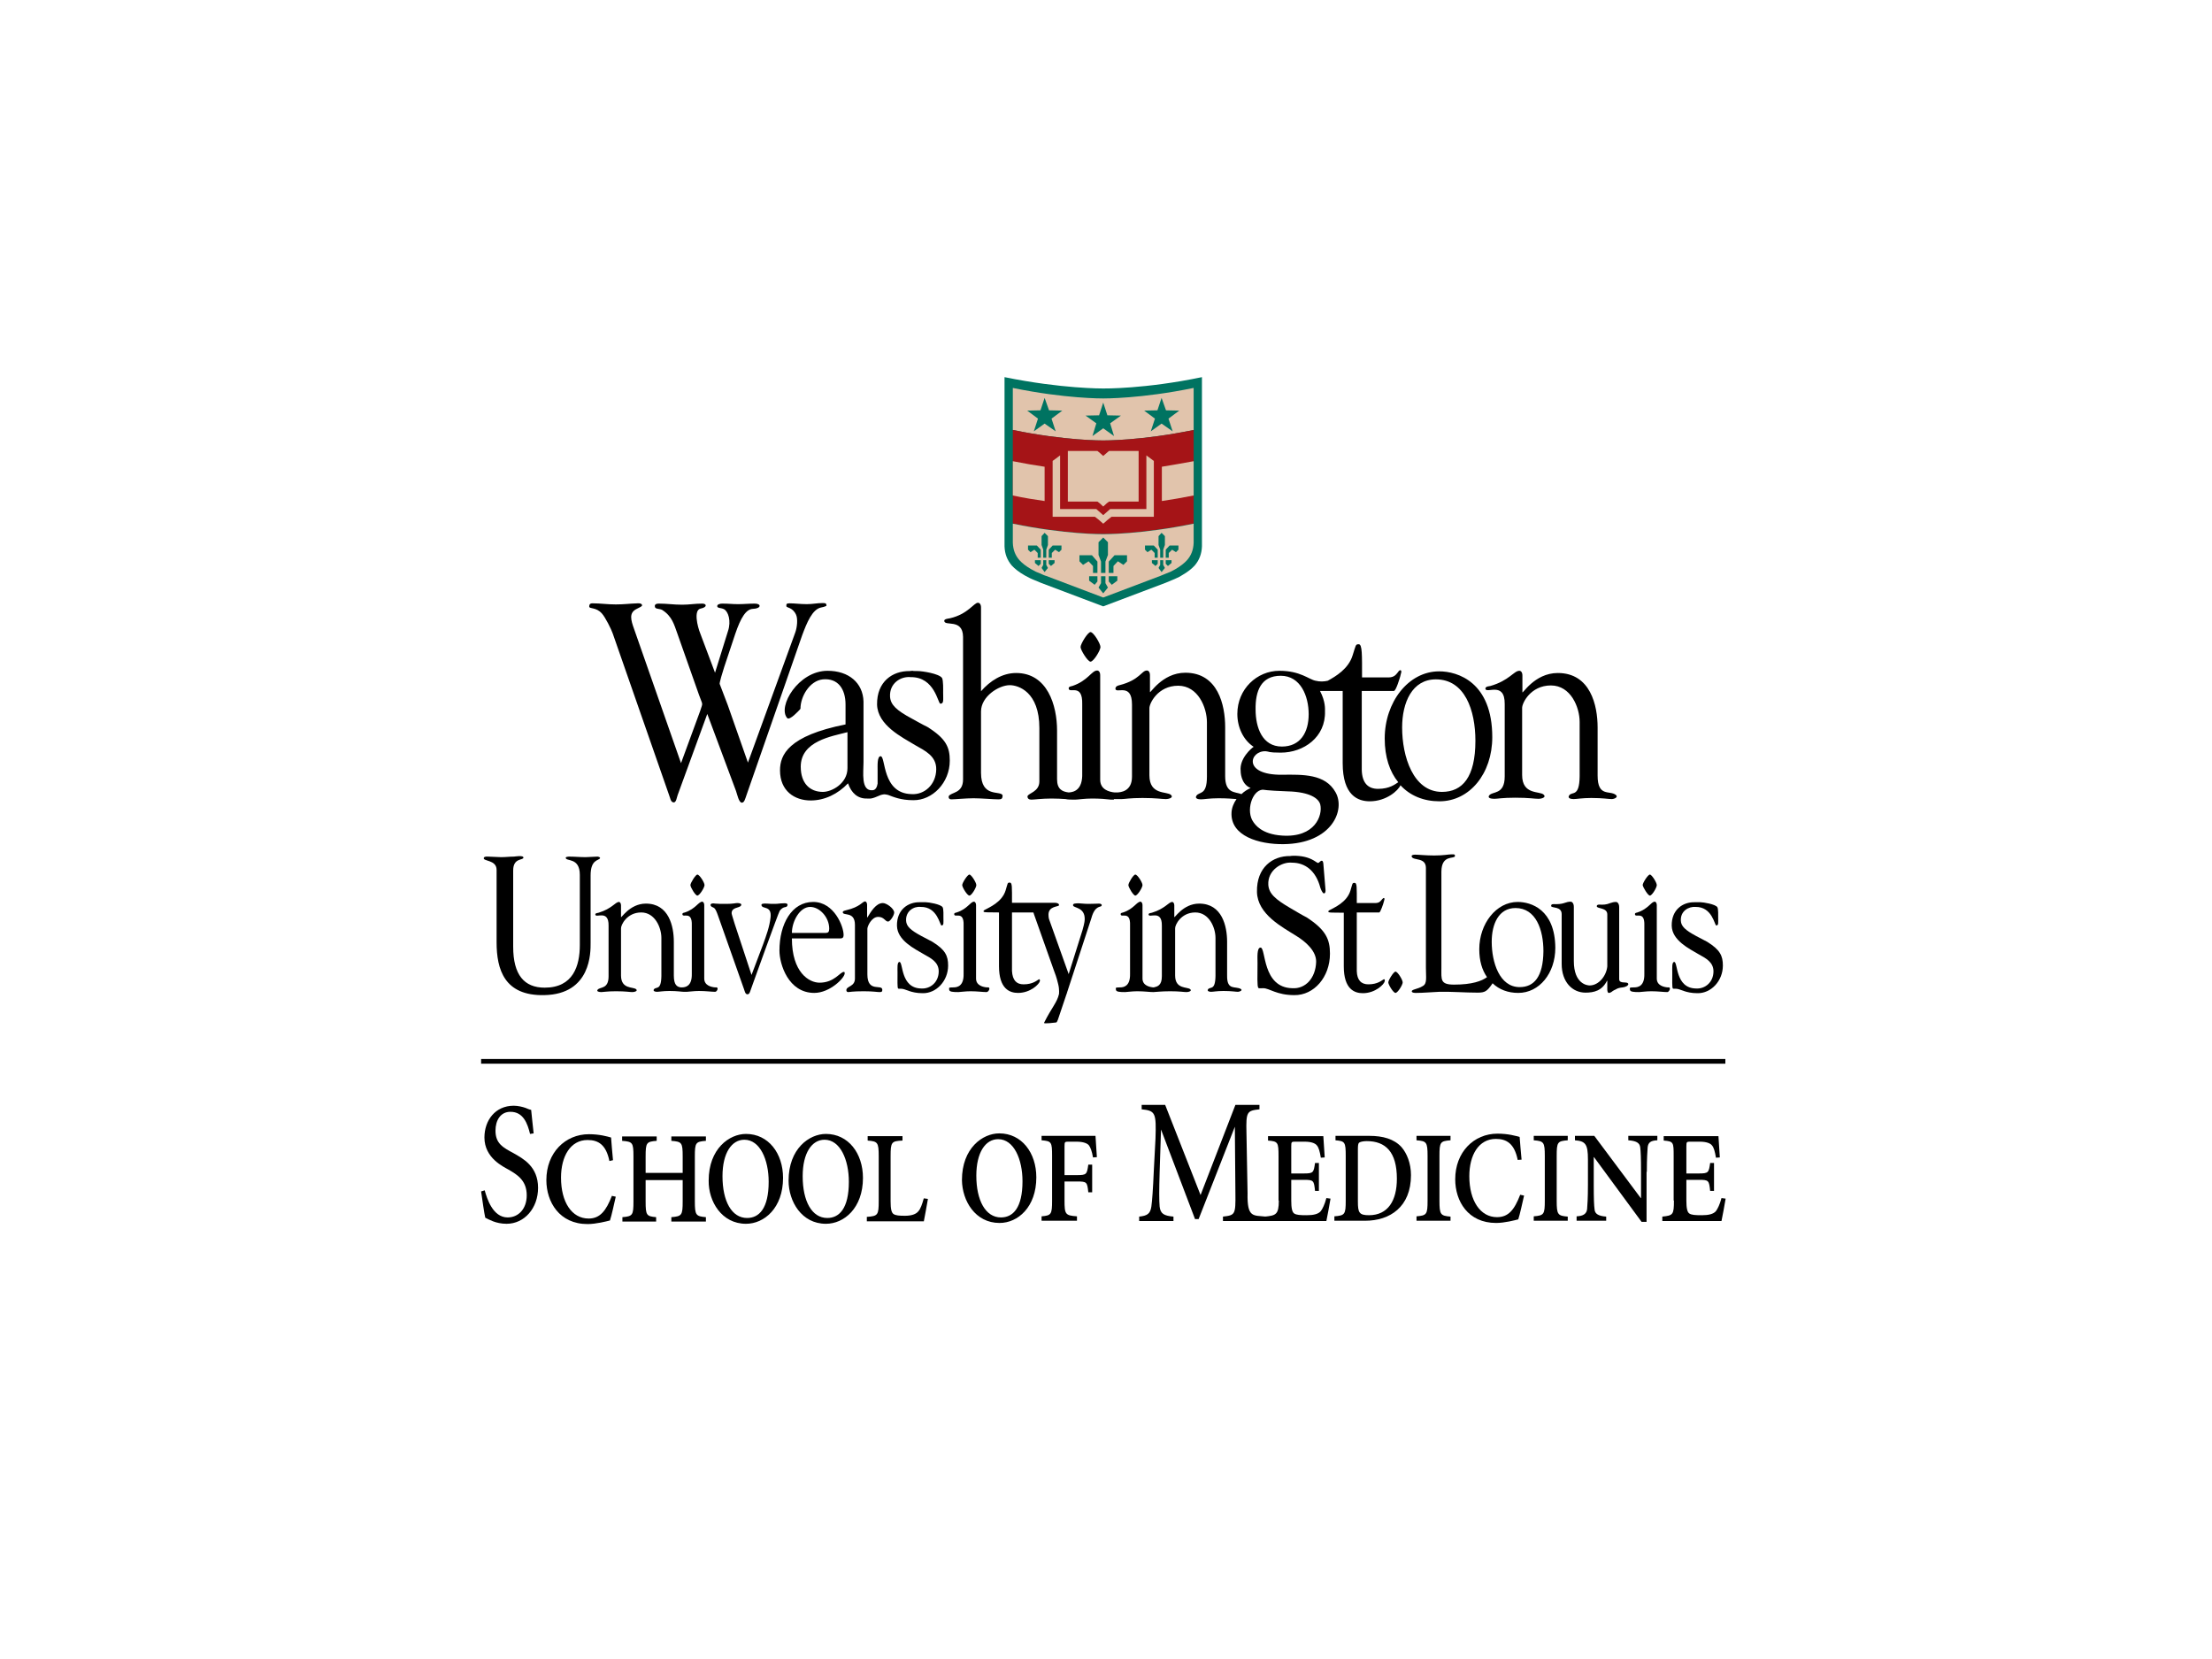 <?xml version="1.0" encoding="utf-8"?>
<!-- Generator: Adobe Illustrator 25.2.3, SVG Export Plug-In . SVG Version: 6.00 Build 0)  -->
<svg version="1.1" id="Layer_1" xmlns="http://www.w3.org/2000/svg" xmlns:xlink="http://www.w3.org/1999/xlink" x="0px" y="0px"
	 viewBox="0 0 800 600" style="enable-background:new 0 0 800 600;" xml:space="preserve">
<style type="text/css">
	.st0{fill:#007361;}
	.st1{fill:#E1C4AC;}
	.st2{fill:#A51417;}
	.st3{fill-rule:evenodd;clip-rule:evenodd;fill:#007361;}
	.st4{fill-rule:evenodd;clip-rule:evenodd;}
</style>
<rect x="174" y="383" width="450" height="1.7"/>
<path d="M217.7,221.9c1.2,1.3,3.4,5.7,3.9,7.2l20.4,58.5c0.4,0.9,0.5,2.6,1.7,2.6c0.9,0,1.1-2,1.4-2.7l10.7-29.3l10.4,27.9
	c0.4,1.1,1,4.2,2.1,4.2c0.9,0,1.2-1.4,1.7-2.8l20.1-57.7c1.7-4.6,3.7-9.5,6.9-10.1c1.2-0.2,1.9-0.6,1.9-0.6c0-0.8-0.2-1-1.3-1
	c-2.2,0-3.6,0.4-5.8,0.4c-2.4,0-4.3-0.3-6.3-0.3c-1.2,0-1.1,0.4-1.1,1c0,0.7,2.2,0.3,3.5,3.1c0.7,1.5,0.4,4.6-0.3,6.5l-17.1,47
	l-7.3-20.8l-2.9-7.6c0,0-0.4,0.2,1.6-6.1l4-12c2-5.9,3.9-9,6.4-9.1c3.1-0.1,3.1-1.9,0.7-1.9c-2.4,0-3.9,0.2-6,0.2
	c-2.2,0-3.4-0.2-5.8-0.2c-0.9,0-1.9,0.3-1.8,1c0.1,0.7,1.4,0.5,2.4,1c1.6,0.8,2.7,4.3,1.5,7.9l-4.7,15.1l-5.3-14.1
	c-1.1-2.7-2.5-8.6,0.1-9.1c2.5-0.5,2.2-1.8,0.6-1.8c-2.9,0-4.5,0.4-7.3,0.4c-3.1,0-5.4-0.4-8.4-0.4c-0.6,0-1.8,0.1-1.4,1.3
	c0.2,0.7,1.7,0.5,2.6,1c3.6,2.3,4.3,5.3,5.5,8.6l7.8,22.1c1.4,4,1.5,2.5,0.4,5.9l-6.9,18.8l-16.9-48.3c-1.3-3.6-2-6.1,0.9-7.5
	c1.2-0.6,1.6-0.8,1.8-1c0.2-0.2,0.3-1.1-1.5-1c-3,0.1-4.9,0.4-7.9,0.4c-3.2,0-5.4-0.4-8.4-0.4c-1,0-1.2,0.5-1.2,1.2
	C213.2,220.3,215.6,219.5,217.7,221.9z"/>
<path d="M544.2,254.7v26.1c0,6.9-4.6,5.2-5.7,7c-0.5,0.9,0.9,1.1,2,1.1c1.1,0,2.8-0.4,7.5-0.4c5.1,0,6.9,0.4,8.4,0.4
	c1.3,0,2.9-0.6,1.9-1.5c-1.4-1.4-7.8,0.2-7.8-7.1v-24.2c-0.1-1.7,3-8.2,10.4-8.2c7.2,0,10.4,7.9,10.4,13.2v19.7
	c-0.1,7.7-2.8,5.3-3.8,6.9c-0.6,0.9,0.4,1.3,1.6,1.3c1.2,0,3-0.4,6.4-0.4c4.3,0,6.2,0.4,7.4,0.4c0.9,0,2.5-0.7,1.5-1.5
	c-2.2-1.8-6.6,0.9-6.6-7v-17.4c0-8-2.6-19.7-14.4-19.7c-8.6,0-13,8.1-12.8,6.9v-6c0-1.1-0.5-1.7-1.1-1.7c-2,0-3.6,3.5-10.5,5.5
	c-0.4,0.1-1.7,0.1-1.8,0.9C537.3,251.2,544.3,246.1,544.2,254.7z"/>
<path d="M284.7,259.7c0.9,1,4.3-2.8,4.5-3c0.2-0.2,0.3-0.4,0.3-0.4c0-4.4,3.3-10.1,8.1-10.6c5.5-0.5,8.2,3.5,8.2,9.1v7.2
	c-20.7,4.1-23.7,11-23.7,16.6c0,7.5,5.3,10.9,11.1,10.9c5,0,9.8-2.3,13.5-6.2c1.2,3.5,3.5,5.6,6.9,5.5c1.2,0,1.4,0.3,5-1.3
	c1.3-0.3,1.2-0.3,2.6,0c1.9,0.7,4.5,1.9,9.1,1.9c6.9,0.1,13.2-6.3,13.2-14.3c0-4.9-1.4-8-8.1-12.2c-1.7-0.8-4.3-2.3-5.6-3
	c-5.6-3-7.7-5-7.9-7.9c-0.3-4.9,3.9-7.5,7.5-7.1c8.7-0.1,9.8,9.6,10.7,9.6c1.3,0,1-1.3,1-4.1c0-0.7,0.1-4.3-0.4-5.2
	c-1.1-1.6-7.2-2.5-8.7-2.5c-0.4,0-1.8,0-2-0.1c-0.4,0-1,0.1-1,0.1c-6.2-0.1-11.9,3.8-11.8,12.1c0.2,7.5,9,11.8,13.8,14.7
	c3.5,2,7.7,3.9,7.6,8.8c-0.1,5.5-4.3,9.2-8.9,8.9c-10.8-0.2-9.3-13.7-11.2-13.7c-1.3,0-1.1,3.4-1.1,5.2c0,1.7,0,3.4,0,4.7
	c-0.2,1.2-0.7,2.4-1.9,2.4c-4.2,0.3-3.2-6.5-3.2-10.1v-22c-0.2-6.7-5.3-11.1-13-11.1C288.7,242.6,281.1,255.6,284.7,259.7z
	 M306.5,277.8c0,5.6-5.7,8.6-8.9,8.6c-4.7,0-8-3.1-8-9.1c0-9.3,11.2-11,16.9-12.5V277.8z"/>
<path d="M394.4,239.3c1.1,0,3.6-4.1,3.6-5.3c0-1.2-2.5-5.4-3.6-5.4c-1,0-3.6,4.3-3.6,5.4C390.8,235.1,393.4,239.3,394.4,239.3z"/>
<path d="M403.2,289C403.2,289,403.2,289,403.2,289c1.1,0,2.1,0,2.5,0c1.1,0,2.8-0.4,7.5-0.4c5.1,0,6.9,0.4,8.4,0.4
	c1.3,0,2.9-0.6,1.9-1.5c-1.4-1.4-7.8,0.2-7.8-7.1v-24.2c-0.1-1.7,3-8.2,10.4-8.2c7.2,0,10.4,7.9,10.4,13.2v19.7
	c0,6.9-2.8,5.3-3.8,6.9c-0.6,0.9,0.4,1.3,1.6,1.3c1.2,0,3-0.4,6.4-0.4c3.2,0,5.2,0.2,6.5,0.3c-1,1.4-1.7,3.1-1.8,4.8
	c-0.5,8.6,10,11.6,18.8,11.5c17.5-0.2,22.5-12.4,18.8-18.8c-3.7-6.6-11.7-6.4-19.4-6.3c-14.4,0.1-11.6-8.8-5.8-8.5
	c1.3,0.1,0.7,0.5,5.4,0.5c8.3,0,16.3-5.6,16-15c0-0.8,0.2-3.5-1.8-7.3c3.9,0,2.3,0,8.2,0l0,26.1c0,11.8,5.6,13.8,9.8,13.8
	c6,0,10.3-3.9,11.1-5.8c3.5,3.8,8.4,5.8,14.1,5.8c10.9,0,19.1-10,19.1-23.2c0-19.9-12.5-23.8-19.2-23.8c-11.2,0-19.7,11.2-19.7,24.3
	c0,6.7,1.8,12,4.9,15.8c-1.1,0.7-3.1,2.4-7.3,2.4c-3.7,0-5.8-2.2-5.9-6.9v-28.5c0,0,10.9,0,11.6,0c0.8,0,2.2-4.9,2.3-5.2
	c0.1-0.6,0.3-1.1,0.4-1.6c0.1-0.9-0.6-1-1.2,0c-0.5,0.5-1.1,1.9-3.4,1.9h-9.6c0-8.2,0.1-12-1.2-12c-1.2,0-1,0.3-2.2,4
	c-1.5,4.9-6.1,7.6-9,9.2c-1.3,0.3-2.8,0.4-4.4,0c-2.5-0.5-5.5-3.6-13.1-3.6c-8.1,0-15.2,6.6-15.2,15.6c0,4.8,2.1,9.4,5.9,11.9
	c-0.7,0.4-5.2,4.2-4.7,8.7c0,0-0.1,4.7,3.6,6.2c-1.1,0.5-2.3,1.2-3.3,2.2c-2.4-0.9-5.9-0.2-5.9-6.5V263c0-8-2.6-19.7-14.4-19.7
	c-8.6,0-13,8.1-12.8,6.9v-6c0-1.1-0.5-1.7-1.1-1.7c-2,0-2.5,3.4-9.9,5.3c-0.4,0.1-1.4,0.3-1.5,1.2c0,2.2,6-2.4,6,5.8v26.1
	c0,5.6-4.5,5.6-5.2,5.7c-0.3,0-0.7,0-1.1,0c-1.9-0.2-5.2-1-5.2-4.6v-37.8c0-1.1-0.5-1.7-1.1-1.7c-2,0-3.3,3.7-9,5.6
	c-0.4,0.1-1.3,0.2-1.3,0.8c0,2.2,5.1-2.1,4.9,5.8v24.9c0.2,6.1-3,6.9-4.9,7c-2.4-0.3-4.2-1.2-4.2-4.8v-17.6
	c0-9.1-3.5-20.8-14.8-20.8c-5,0-9.4,2.8-12.7,6.6v-30.3c0-1.1-0.5-1.7-1.1-1.7c-1.4-0.1-3.6,4.1-10.1,5.6c-0.4,0.1-2.1,0.2-2.1,0.9
	c0,2.2,6.7-1,6.8,5.8v51.6c0,5.2-4.4,4.5-5.2,6.1c-0.1,0.7,0.3,1.1,0.9,1.1c1.4,0,5.3-0.4,8.1-0.4c2.7,0,7.2,0.4,9,0.4
	c1.1,0,1.5-0.2,1.5-1.5c-0.9-1.8-7.8,1-7.8-8.1v-22.2c0-5.4,6.4-9.5,10.4-9.5c3.1,0,10.7,2.4,10.7,15.5v19.3c0,3.8-4,4.2-4.3,5.4
	c0,0.8,0.5,1.2,1.4,1.2c1,0,3.8-0.4,7.3-0.4c1.9,0,3.7,0.1,5.1,0.2c0.8,0.2,1.9,0.2,3.4,0.2c1,0,3.4-0.4,6.2-0.4
	c2.8,0,5.1,0.2,6.8,0.4c0.3,0,0.7,0,1,0C402.9,288.9,403.1,289,403.2,289z M519.3,245.7c10.5,0,14.3,11.2,14.3,22.2
	c0,13.2-4.7,18.5-12.1,18.5c-10.4,0-14.4-12.8-14.4-23.3C507.1,254.1,510.7,245.7,519.3,245.7z M463.2,244.4
	c7.2,0,10.1,7.4,10.1,13.9c0,6.6-3,11.7-9.7,11.7c-7.1,0-9.5-6.9-9.5-13.4C454,250,456,244.4,463.2,244.4z M456.6,285.6
	c0.7,0,0.9,0.3,9,0.6c8.4,0.2,11.4,2.7,11.9,4.8c0.9,3.8-1.8,12-13.8,11.2c-7.6-0.5-9.8-4.1-10.4-4.9
	C450.5,293.4,452.8,285.9,456.6,285.6z"/>
<path d="M408.1,320.1c0,0.8,1.8,3.8,2.5,3.8c0.8,0,2.6-2.9,2.6-3.8c0-0.9-1.8-3.8-2.6-3.8C409.9,316.3,408.1,319.3,408.1,320.1z"/>
<path d="M443.8,352.8v-12.2c0-5.6-1.8-13.8-10.1-13.8c-6,0-9.1,5.7-9,4.8v-4.2c0-0.7-0.4-1.2-0.7-1.2c-1.4,0-2.5,2.4-7.4,3.9
	c-0.3,0.1-1.2,0.1-1.2,0.6c0,1.6,4.9-2,4.8,4.1v18.3c0,3.4-1.7,3.7-2.9,4c-0.1,0-0.1,0-0.2,0c-1.2-0.1-3.9-0.6-3.9-3.2v-26.6
	c0-0.7-0.4-1.2-0.7-1.2c-1.4,0-2.4,2.6-6.3,3.9c-0.3,0.1-0.9,0.1-0.9,0.6c0,1.6,3.6-1.5,3.4,4.1v17.5c0.1,4.5-2.3,4.9-3.6,4.9
	c-2,0-1.5,0.2-1.5,0.9c0.1,0.7,1.3,0.8,3.3,0.8c0.7,0,2.4-0.3,4.4-0.3c2.6,0,4.5,0.3,5.8,0.3c0.7,0,2.8-0.3,6.1-0.3
	c3.6,0,4.9,0.3,5.9,0.3c0.9,0,2-0.4,1.4-1c-1-1-5.5,0.1-5.5-5v-17c-0.1-1.2,2.1-5.8,7.3-5.8c5,0,7.3,5.5,7.3,9.2v13.8
	c-0.1,5.4-1.9,3.7-2.7,4.8c-0.4,0.6,0.3,0.9,1.1,0.9c0.8,0,2.1-0.3,4.5-0.3c3,0,4.4,0.3,5.2,0.3c0.6,0,1.8-0.5,1.1-1
	C446.8,356.5,443.7,358.4,443.8,352.8z"/>
<path d="M504.7,351.4c-0.7,0-2.6,3.1-2.6,3.9c0,0.8,1.8,3.8,2.6,3.8c0.8,0,2.6-2.9,2.6-3.8C507.3,354.4,505.5,351.4,504.7,351.4z"/>
<path d="M585.6,354.1v-26c0-1.5-0.8-1.9-1.1-1.9c-0.9,0-1.5,0.2-2.1,0.4c-0.6,0.2-1.4,0.6-3.1,0.6c-0.3,0-1.9-0.3-1.8,0.6
	c0.1,0.9,3.8,0.4,3.8,2.9v18.8c-0.3,3.3-3,6.9-6.4,6.9c-0.8,0-5.7-0.5-5.7-8.8v-19.6c0-1.5-0.8-1.9-1.1-1.9c-0.9,0-1.5,0.2-2.1,0.4
	c-0.6,0.2-1.5,0.5-3.2,0.5c-0.9,0-1.9-0.2-1.8,0.7c0.1,0.8,3.8,0,3.8,2.9v18c0,6.6,3.9,10.4,8.6,10.4c3.1,0,6-0.7,7.8-4.3h0.1v3.2
	c0,0.3,0.1,1.2,0.5,1.2c0.9,0,1.3-0.7,2-1c0.7-0.2,0.9-0.8,3.1-1c0.9-0.1,2-0.6,2-1.2C588.7,354.7,585.6,356.1,585.6,354.1z"/>
<path d="M548.9,326.2c-7.8,0-13.9,7.9-13.9,17.1c0,4.2,1,7.5,2.8,10.1c-1.9,1.4-5.4,2.7-11.9,2.7c-5.1,0-4.6-1.8-4.6-6.1v-34.7
	c0-6.4,4.8-4.5,4.9-5.7c0.1-0.8-0.7-0.6-1.5-0.6c-0.9,0-2.6,0.4-6,0.4c-3,0-5.6-0.3-6.9-0.3c-0.8,0-1.5,0.2-1.2,0.8
	c0.6,1.4,5.1,0.1,5.1,4V350c0,3.5,0.5,5.7-1.1,6.6c-1.9,1.2-4.2,1.2-4,2c0.1,0.5,1.1,0.5,1.6,0.5c2.4,0,5.8-0.3,8.3-0.4
	c4.6-0.1,9.3,0.3,13.9,0.3c2.7,0,3.4-0.5,5.3-3.2c0-0.1,0.1-0.1,0.1-0.2c2.4,2.3,5.6,3.5,9.3,3.5c7.6,0,13.4-7.1,13.4-16.3
	C562.4,328.9,553.7,326.2,548.9,326.2z M549.6,357c-7.3,0-10.1-9-10.1-16.4c0-6.4,2.5-12.2,8.6-12.2c7.4,0,10.1,7.9,10.1,15.6
	C558.1,353.3,554.8,357,549.6,357z"/>
<path d="M472.6,331.8c-1.8-0.9-4.4-2.5-5.8-3.3c-5.7-3.3-7.9-5.4-8.1-8.5c-0.3-5.3,4.9-8.4,8.6-8c4.7,0,8.6,2.9,10.2,9
	c0.2,0.6,0.8,2.1,1.3,2.1c0.5,0,0.6-0.5,0.6-1.1l-0.8-9.7c-0.1-0.8-0.3-1-0.6-1c-0.5,0-0.9,0.8-1.3,0.8c-0.7,0-2.6-2.7-9.1-2.6
	c-0.4,0-1,0.1-1,0.1c-6.3-0.1-12.2,4.1-12,13c0.2,8.1,9.2,12.7,14.1,15.8c3.6,2.2,7.4,5.6,7.3,9.5c-0.2,5.9-3.9,9.8-8.6,9.5
	c-11-0.2-9.5-14.7-11.5-14.7c-1.4,0-1.1,3.7-1.1,5.6c0,4.6-0.2,8.4,0.3,9c0.2,0.2,0.7,0.1,1.8,0.1c2.2,0,4.8,2.5,11.2,2.5
	c7.1,0.1,12.9-6.5,12.9-15C481,339.7,479.5,336.3,472.6,331.8z"/>
<path d="M596.7,323.9c0.8,0,2.5-2.9,2.5-3.8c0-0.9-1.8-3.8-2.5-3.8c-0.7,0-2.6,3-2.6,3.8C594.2,320.9,596,323.9,596.7,323.9z"/>
<path d="M603.1,357.1c-1.2-0.1-3.9-0.6-3.9-3.2v-26.6c0-0.7-0.4-1.2-0.7-1.2c-1.4,0-2.3,2.6-6.3,3.9c-0.3,0.1-0.9,0.1-0.9,0.6
	c0,1.6,3.6-1.5,3.4,4.1v17.5c0.1,4.5-2.3,4.9-3.7,4.9c-2,0-1.5,0.2-1.5,0.9c0.1,0.7,1.3,0.8,3.3,0.8c0.7,0,2.4-0.3,4.4-0.3
	c2.5,0,4.5,0.3,5.8,0.3C603.7,358.8,604.7,356.8,603.1,357.1z"/>
<path d="M617.4,340.6c-1.2-0.6-3.1-1.6-4-2.1c-3.9-2.1-5.4-3.5-5.5-5.5c-0.2-3.5,2.8-5.2,5.3-5c6.1-0.1,6.9,6.7,7.5,6.7
	c0.9,0,0.7-0.9,0.7-2.9c0-0.5,0.1-3.1-0.3-3.7c-0.7-1.1-5.1-1.8-6.1-1.8c-0.3,0-1.3,0-1.4,0c-0.3,0-0.7,0-0.7,0
	c-4.3-0.1-8.4,2.7-8.3,8.5c0.1,5.3,6.3,8.3,9.7,10.3c2.5,1.4,5.4,2.8,5.4,6.2c0,3.9-3,6.4-6.3,6.2c-7.6-0.1-6.5-9.6-7.9-9.6
	c-0.9,0-0.7,2.4-0.7,3.7c0,3-0.1,5.5,0.2,5.9c0.1,0.1,0.5,0.1,1.2,0.1c1.5,0,3.3,1.6,7.7,1.6c4.9,0.1,9.2-4.4,9.2-10
	C623.1,345.7,622.1,343.5,617.4,340.6z"/>
<path d="M500.4,354.2c-0.6,0.3-2.1,1.8-5.5,1.8c-2.6,0-4.1-1.5-4.2-4.8v-21.2c0,0,7.7,0,8.1,0c0.5,0,1.6-3.5,1.6-3.6
	c0.1-0.4,0.2-0.8,0.3-1.1c0.1-0.7-0.4-0.7-0.9,0c-0.4,0.4-0.8,1.3-2.4,1.3h-6.7c0-5.8,0.1-7.3-0.8-7.3c-0.9,0-0.7,0.2-1.5,2.8
	c-1.3,4.3-6,6.2-7.6,7.1c-0.4,0.2-0.3,0.2-0.4,0.5c0,0.5,1.8,0.3,5.6,0.4l0,19.4c0,8.3,3.9,9.7,6.9,9.7c4.5,0,7.7-3.2,7.9-4.3
	C500.9,354.2,500.8,354.1,500.4,354.2z"/>
<path d="M305.2,351.5c-1.4,0-3.4,3.9-8.8,3.9c-3.8,0-10-3.7-10-16H303c1.4,0,2.1,0.1,2.1-1.3c0-3-3.4-11.9-11-11.9
	c-7.8,0-12.2,8-12.2,17.6c0,4.9,3.2,15.3,12.6,15.3c5.6,0,11-5.4,11-7.1C305.5,351.8,305.5,351.5,305.2,351.5z M293,328
	c3.4,0,6.9,3.7,6.9,7.9c0,1.1-0.4,1.5-1.2,1.5h-12.3C286.4,333.3,289.2,328,293,328z"/>
<path d="M216.1,309.8c-1,0-3.3,0.2-4.3,0.2c-2.1,0-3.9-0.2-6.1-0.2c-0.2,0-1.1,0.1-1.1,0.4c0,1.5,5.1-0.3,5.1,6.2v25.4
	c0,7.5-2.4,15.4-12.7,15.4c-7.4,0-11.4-4.6-11.4-14.8v-27.6c0-4.6,3.6-3.6,3.7-4.6c0.1-1-3.2-0.4-3.4-0.4c-1.7,0-2.9,0.2-4.7,0.2
	c-1.5,0-3.3-0.2-4.7-0.2c-0.3,0-1.3-0.1-1.5,0.4c-0.6,1.4,4.6,0.6,4.6,4.4v26.2c0,9.8,2.8,19.4,17.2,19.1
	c17.1-0.3,16.8-15.7,16.8-18.8v-24.5c0-5.8,2.9-5.3,3.4-6.2C217.2,310,216.3,309.8,216.1,309.8z"/>
<path d="M284.6,327.8c0.4-0.5,0.5-1.3-1.4-1.1c-1.1,0-1.9,0.2-2.9,0.2c-1.4,0-1.6,0-2.9-0.1c-1.6-0.1-2.1,0.1-2,0.6
	c0.3,1.5,3.7,0,3.3,4.3c-0.4,3.6-1.6,6.7-2.7,9.8l-4.2,11.1l-6.1-18.5c-0.7-2.3-1.1-3.5-1.1-3.8c0-2.3,2.8-1.8,3.4-2.8
	c0.4-0.6-0.4-0.9-1.3-0.9c-0.7,0-1.6,0.3-3.9,0.3c-1.9,0-3.3,0-4.1-0.1c-2.1-0.4-2,0.8-1.2,1.2c0.7,0.4,1.1,0,2.2,3.2l9.4,26.6
	c0.2,0.5,0.4,1.8,1.2,1.8c0.9,0,0.9-0.9,2.1-4.1c0,0,9-25.1,9.6-26.1C283.3,327.7,284.2,328.3,284.6,327.8z"/>
<path d="M319.3,326.6c-2.5,0-4.3,3.1-5.6,5.2h-0.1v-4.6c0-0.7-0.4-1.2-0.7-1.2c-1,0-1.7,2-6.9,3.2c-0.3,0.1-1.2,0.2-1.2,0.7
	c0,1.5,4.4-0.5,4.4,4.6v19.4c0,3-3.1,2.7-3.1,4.2c0,0.4,0.2,0.7,0.7,0.7c0.4,0,1.5-0.3,5.6-0.3c3.4,0,4.8,0.3,5.7,0.3
	c0.7,0,1-0.1,1-0.8c0-2.3-5.4,1.2-5.4-5.6v-16.5c0-0.9,1.5-4.3,3.9-4.3c2.2,0,2.5,1.7,3.6,1.7c0.7,0,2.2-2.2,2.2-3.3
	C323.3,328.5,320.6,326.6,319.3,326.6z"/>
<polygon points="386,358.9 385.9,359.4 385.8,359.5 "/>
<path d="M397.5,326.8c-0.6,0-2.3,0.1-3.8,0.1c-1.8,0-2.7-0.2-3.5-0.2c-1.2,0-2.3,0-2.1,0.8c0.2,0.9,4.2,0.6,4.2,4.8
	c0,0.5,0,1.3-0.8,4.1l-5,15.9l-7-19.6c0,0-0.3-0.6-0.3-1.9c0-3.2,3.7-2.8,3.8-3.4c0.1-0.5-0.5-0.9-1.5-0.9c-1,0-2.6,0-4.9,0
	c-0.4,0-0.7,0-1,0c0,0,0,0,0,0h-2.8c0,0-0.1,0-0.1,0H366c0-5.8,0.1-7.3-0.8-7.3c-0.9,0-0.7,0.2-1.5,2.8c-1.3,4.3-6,6.2-7.6,7.1
	c-0.4,0.2-0.3,0.2-0.4,0.5c0,0.5,1.8,0.3,5.6,0.4l0,19.4c0,8.3,3.9,9.7,6.9,9.7c4.5,0,7.7-3.2,7.9-4.3c0-0.6-0.1-0.7-0.4-0.6
	c-0.6,0.3-2.1,1.8-5.5,1.8c-2.6,0-4-1.5-4.2-4.8v-21.2c0,0,6,0,7.7,0c0.1,0.1,0.2,0.3,0.2,0.5l7.2,20.3c0.6,1.7,0.9,2.2,1.6,5.1
	c0.5,1.9,0.3,3.6,0.3,3.6c-0.7,3.1-2.6,4.8-5.4,10.4c-0.3,0.5,4.1-0.1,4.3-0.1c0.4-0.1,0.3-0.2,0.7-1l3.2-9.5l8.9-27.2
	c1.3-4.8,3.4-3.9,3.7-4.5C398.6,327.2,398.3,326.8,397.5,326.8z"/>
<path d="M353.1,320.1c0-0.9-1.8-3.8-2.5-3.8c-0.7,0-2.6,3-2.6,3.8c0,0.8,1.8,3.8,2.6,3.8C351.4,323.9,353.1,321,353.1,320.1z"/>
<path d="M356.9,357.1c-1.2-0.1-3.9-0.6-3.9-3.2v-26.6c0-0.7-0.4-1.2-0.7-1.2c-1.4,0-2.3,2.6-6.3,3.9c-0.3,0.1-0.9,0.1-0.9,0.6
	c0,1.6,3.6-1.5,3.4,4.1v17.5c0.1,4.5-2.3,4.9-3.7,4.9c-2,0-1.5,0.2-1.5,0.9c0.1,0.7,1.3,0.8,3.3,0.8c0.7,0,2.4-0.3,4.4-0.3
	c2.5,0,4.5,0.3,5.8,0.3C357.6,358.8,358.6,356.8,356.9,357.1z"/>
<path d="M249.7,320.1c0,0.8,1.8,3.8,2.5,3.8c0.8,0,2.6-2.9,2.6-3.8c0-0.9-1.8-3.8-2.6-3.8C251.6,316.3,249.7,319.3,249.7,320.1z"/>
<path d="M258.6,357.1c-1.2-0.1-3.9-0.6-3.9-3.2v-26.6c0-0.7-0.4-1.2-0.7-1.2c-1.4,0-2.4,2.6-6.3,3.9c-0.3,0.1-0.9,0.1-0.9,0.6
	c0,1.6,3.6-1.5,3.4,4.1v17.5c0.1,4.5-2.3,4.9-3.6,4.9c-0.2,0-0.3,0-0.4,0c-1.3-0.2-2.5-0.8-2.5-4.3v-12.2c0-5.6-1.8-13.8-10.1-13.8
	c-6,0-9.1,5.7-9,4.8v-4.2c0-0.7-0.4-1.2-0.7-1.2c-1.4,0-2.5,2.4-7.4,3.9c-0.3,0.1-1.2,0.1-1.2,0.6c0,1.6,4.9-2,4.8,4.1v18.3
	c0,4.8-3.2,3.7-4,4.9c-0.4,0.6,0.6,0.8,1.4,0.8c0.7,0,2-0.3,5.3-0.3c3.6,0,4.9,0.3,5.9,0.3c0.9,0,2-0.4,1.4-1c-1-1-5.5,0.1-5.5-5
	v-17c-0.1-1.2,2.1-5.8,7.3-5.8c5,0,7.3,5.5,7.3,9.2v13.8c-0.1,5.4-1.9,3.7-2.7,4.8c-0.4,0.6,0.3,0.9,1.1,0.9c0.8,0,2.1-0.3,4.5-0.3
	c3,0,4.4,0.3,5.2,0.3c0.1,0,0.1,0,0.2,0c0.3,0,0.6,0,0.9,0c0.7,0,2.4-0.3,4.4-0.3c2.6,0,4.5,0.3,5.8,0.3
	C259.3,358.8,260.3,356.8,258.6,357.1z"/>
<path d="M337.2,340.6c-1.2-0.6-3.1-1.6-4-2.1c-3.9-2.1-5.4-3.5-5.5-5.5c-0.2-3.5,2.8-5.3,5.3-5c6.1-0.1,6.9,6.7,7.5,6.7
	c0.9,0,0.7-0.9,0.7-2.9c0-0.5,0.1-3.1-0.3-3.7c-0.7-1.1-5.1-1.8-6.1-1.8c-0.3,0-1.3,0-1.4,0c-0.3,0-0.7,0-0.7,0
	c-4.3-0.1-8.4,2.7-8.3,8.5c0.1,5.3,6.3,8.3,9.7,10.3c2.5,1.4,5.4,2.8,5.4,6.2c0,3.9-3,6.4-6.3,6.2c-7.6-0.1-6.5-9.6-7.9-9.6
	c-0.9,0-0.7,2.4-0.7,3.7c0,3-0.1,5.5,0.2,5.9c0.1,0.1,0.5,0.1,1.2,0.1c1.5,0,3.3,1.6,7.7,1.6c4.9,0.1,9.2-4.4,9.2-10
	C342.9,345.7,341.9,343.5,337.2,340.6z"/>
<path class="st0" d="M399,140.5L399,140.5L399,140.5C399,140.5,399,140.5,399,140.5L399,140.5c-0.3,0-15.1,0.1-35.7-4.1v59.5v0.1
	c0,0.9,0,1.6,0,1.6l0,0l0,0c0.1,2.8,1,5,2.6,6.9c1.1,1.2,2.6,2.4,4.7,3.6c0.6,0.3,1.2,0.6,1.9,1c0.5,0.2,1,0.5,1.6,0.7v0l0,0
	c0.4,0.2,1.9,0.8,2.4,1l22.5,8.5v0l0,0l0,0v0l22.5-8.5c0.5-0.2,1.9-0.8,2.4-1l0,0v0c0.6-0.2,1.1-0.5,1.6-0.7c0.7-0.3,1.3-0.6,1.9-1
	c2.1-1.2,3.6-2.4,4.7-3.6c1.6-1.9,2.5-4.1,2.6-6.9l0,0l0,0c0,0,0-0.7,0-1.6v-0.1v-59.5C414.1,140.7,399.3,140.5,399,140.5z"/>
<path class="st1" d="M399,144.1L399,144.1L399,144.1C399,144.1,399,144.1,399,144.1L399,144.1c-0.3,0-13.8,0.1-32.7-3.8v15.2
	c18.9,3.9,32.4,3.8,32.7,3.8v0c0,0,0,0,0,0l0,0v0c0.3,0,13.8,0.1,32.7-3.8v-15.2C412.8,144.2,399.3,144.1,399,144.1z"/>
<path class="st2" d="M399,159.3L399,159.3L399,159.3C399,159.3,399,159.3,399,159.3L399,159.3c-0.3,0-13.8,0.1-32.7-3.8v18.6v15.2
	c18.9,3.9,32.4,3.8,32.7,3.8v0c0,0,0,0,0,0l0,0v0c0.3,0,13.8,0.1,32.7-3.8v-15.2v-18.6C412.8,159.4,399.3,159.3,399,159.3z"/>
<path class="st1" d="M366.3,196.3L366.3,196.3c0.1,2.6,0.9,4.6,2.4,6.3c1,1.1,2.4,2.2,4.3,3.3c0.5,0.3,1.1,0.6,1.7,0.9
	c0.5,0.2,1,0.4,1.5,0.6v0l0,0c0.4,0.2,1.7,0.8,2.2,0.9l20.6,7.8v0l0,0l0,0v0l20.6-7.8c0.4-0.2,1.8-0.7,2.2-0.9l0,0v0
	c0.5-0.2,1-0.4,1.5-0.6c0.6-0.3,1.2-0.6,1.7-0.9c1.9-1.1,3.3-2.2,4.3-3.3c1.5-1.7,2.3-3.7,2.4-6.3l0,0l0,0c0,0,0-0.6,0-1.5v-0.1
	v-5.3c-18.9,3.9-32.4,3.8-32.7,3.8v0l0,0c0,0,0,0,0,0v0c-0.3,0-13.8,0.1-32.7-3.8v5.4C366.3,195.7,366.3,196.3,366.3,196.3
	L366.3,196.3z"/>
<polygon class="st3" points="377.8,143.9 379.4,148.4 384.2,148.5 380.3,151.4 381.8,156 377.8,153.2 373.9,156 375.4,151.4 
	371.5,148.5 376.3,148.4 "/>
<polygon class="st3" points="420.1,143.9 421.7,148.4 426.5,148.5 422.6,151.4 424.1,156 420.1,153.2 416.2,156 417.7,151.4 
	413.8,148.5 418.6,148.4 "/>
<polygon class="st3" points="399,145.6 400.5,150.2 405.4,150.3 401.5,153.1 402.9,157.7 399,154.9 395.1,157.7 396.5,153.1 
	392.6,150.3 397.5,150.2 "/>
<polygon class="st0" points="399,194.4 397.3,196.1 397.3,196.1 397.3,200.7 397.3,200.7 397.3,200.7 397.3,200.7 397.3,200.7 
	398.2,203.1 398.2,207.2 399.8,207.2 399.8,203.1 400.7,200.7 400.7,200.7 400.7,196.1 "/>
<polygon class="st0" points="399.8,210.9 399.8,208.4 398.2,208.4 398.2,210.9 397.3,212.5 399,214.6 400.7,212.5 "/>
<polygon class="st0" points="401,208.4 401,210.3 402.1,211.5 404.1,210 404.1,208.4 "/>
<polygon class="st0" points="403.1,200.8 401,203.1 401,207.2 402.7,207.2 402.7,204.7 404.3,203 404.3,203 406.3,204.3 407.6,203 
	407.6,200.8 "/>
<polygon class="st0" points="396.9,208.4 396.9,210.3 395.9,211.5 393.9,210 393.9,208.4 "/>
<polygon class="st0" points="394.9,200.8 396.9,203.1 396.9,207.2 395.3,207.2 395.3,204.7 393.7,203 393.7,203 391.7,204.3 
	390.4,203 390.4,200.8 "/>
<polygon class="st1" points="414.6,164.7 414.6,184.1 401.5,184.1 400.6,184.9 399,186.3 397.4,184.9 396.5,184.1 383.4,184.1 
	383.4,164.7 380.7,166.7 380.7,186.9 396,186.9 397.4,188 399,189.4 400.6,188 402,186.9 417.3,186.9 417.3,166.7 "/>
<polygon class="st1" points="401.1,163.1 400.6,163.5 399,164.9 397.4,163.5 396.9,163.1 386.2,163.1 386.2,181.4 396.9,181.4 
	397.7,182 399,183.2 400.3,182 401.1,181.4 411.8,181.4 411.8,163.1 "/>
<path class="st1" d="M420.2,168.8v12.4c3.5-0.5,7.4-1.2,11.5-2v-12.4C427.5,167.6,423.7,168.2,420.2,168.8z"/>
<path class="st1" d="M377.8,168.8c-3.5-0.5-7.4-1.2-11.5-2v12.4c4.1,0.9,8,1.5,11.5,2V168.8z"/>
<polygon class="st0" points="420.1,192.7 419,193.9 419,193.9 419,197.1 419,197.1 419,197.1 419,197.1 419,197.1 419.6,198.8 
	419.6,201.7 420.7,201.7 420.7,198.8 421.3,197.1 421.3,197.1 421.3,193.9 "/>
<polygon class="st0" points="420.7,204.3 420.7,202.6 419.6,202.6 419.6,204.3 419,205.4 420.1,206.9 421.3,205.4 "/>
<polygon class="st0" points="421.6,202.6 421.6,203.9 422.4,204.7 423.7,203.6 423.7,202.6 "/>
<polygon class="st0" points="423,197.3 421.6,198.8 421.6,201.7 422.7,201.7 422.7,200 423.9,198.8 423.9,198.8 425.3,199.7 
	426.2,198.8 426.2,197.3 "/>
<polygon class="st0" points="418.7,202.6 418.7,203.9 417.9,204.7 416.6,203.6 416.6,202.6 "/>
<polygon class="st0" points="417.3,197.3 418.7,198.8 418.7,201.7 417.6,201.7 417.6,200 416.4,198.8 416.4,198.8 415,199.7 
	414.1,198.8 414.1,197.3 "/>
<polygon class="st0" points="377.8,192.7 376.7,193.9 376.7,193.9 376.7,197.1 376.7,197.1 376.7,197.1 376.7,197.1 376.7,197.1 
	377.3,198.8 377.3,201.7 378.4,201.7 378.4,198.8 379,197.1 379,197.1 379,193.9 "/>
<polygon class="st0" points="378.4,204.3 378.4,202.6 377.3,202.6 377.3,204.3 376.7,205.4 377.8,206.9 379,205.4 "/>
<polygon class="st0" points="379.3,202.6 379.3,203.9 380.1,204.7 381.4,203.6 381.4,202.6 "/>
<polygon class="st0" points="380.7,197.3 379.3,198.8 379.3,201.7 380.4,201.7 380.4,200 381.6,198.8 381.6,198.8 383,199.7 
	383.9,198.8 383.9,197.3 "/>
<polygon class="st0" points="376.4,202.6 376.4,203.9 375.6,204.7 374.3,203.6 374.3,202.6 "/>
<polygon class="st0" points="375,197.3 376.4,198.8 376.4,201.7 375.3,201.7 375.3,200 374.1,198.8 374.1,198.8 372.7,199.7 
	371.8,198.8 371.8,197.3 "/>
<path class="st4" d="M353.1,425.2c0-8.4,3.3-13.2,7.9-13.2c5.7,0,8.8,7.3,8.8,15.2c0,9.6-3.4,13.1-7.8,13.1
	C356.4,440.3,353.1,434.1,353.1,425.2L353.1,425.2z M361.5,442.3c6.6,0,13.3-5.7,13.3-16.5c0-8.9-5.3-15.9-13.4-15.9
	c-6,0-13.5,5.3-13.5,16.9C348,434.3,352.7,442.3,361.5,442.3L361.5,442.3z"/>
<path d="M380.5,434.2c0,5-0.3,5.4-3.8,5.7v1.6h12.8v-1.6c-4.2-0.3-4.5-0.7-4.5-5.7v-6.9h4.5c3.6,0,3.7,0.2,4.1,3.9h1.4v-10h-1.4
	c-0.5,3.5-0.6,3.8-4.1,3.8h-4.5v-10.4c0-1.7,0.1-1.7,1.6-1.7h2.7c2.7,0,4,0.7,4.5,1.3c0.6,0.8,1.1,2.1,1.5,4.4l1.4-0.1
	c-0.2-3.1-0.4-6.3-0.5-7.7h-19.5v1.6c3.6,0.3,3.8,0.6,3.8,5.7V434.2L380.5,434.2z"/>
<path class="st4" d="M290.3,425.4c0-8.4,3.3-13.2,7.9-13.2c5.7,0,8.8,7.3,8.8,15.2c0,9.7-3.5,13.1-7.8,13.1
	C293.6,440.5,290.3,434.4,290.3,425.4L290.3,425.4z M298.7,442.6c6.6,0,13.4-5.7,13.4-16.6c0-8.9-5.3-15.9-13.4-15.9
	c-6,0-13.5,5.3-13.5,16.9C285.2,434.5,289.9,442.6,298.7,442.6L298.7,442.6z"/>
<path class="st4" d="M261.3,425.4c0-8.4,3.3-13.2,7.9-13.2c5.7,0,8.8,7.3,8.8,15.2c0,9.7-3.5,13.1-7.8,13.1
	C264.6,440.5,261.3,434.4,261.3,425.4L261.3,425.4z M269.8,442.6c6.6,0,13.4-5.7,13.4-16.6c0-8.9-5.3-15.9-13.4-15.9
	c-6,0-13.5,5.3-13.5,16.9C256.2,434.5,261,442.6,269.8,442.6L269.8,442.6z"/>
<path d="M221.7,419.6c-0.3-3.1-0.5-5.6-0.7-8.2c-1.4-0.4-4.2-1.2-8-1.2c-8.6,0-15.4,6.7-15.4,16.6c0,7.9,4.7,15.9,14.9,15.9
	c3.1,0,6.9-1,8.1-1.3c0.6-1.8,1.5-6,2.1-8.6l-1.4-0.3c-2.1,5.4-4.3,8.2-8.4,8.2c-6.1,0-10-5.9-10-14.8c0-7.7,3.4-13.6,9.6-13.6
	c3.9,0,6.7,1.7,7.9,7.6L221.7,419.6L221.7,419.6z"/>
<path d="M233.5,424.2v-5.9c0-5.1,0.3-5.4,4-5.7v-1.6h-12.5v1.6c3.8,0.3,4.1,0.6,4.1,5.7v16.2c0,5-0.3,5.4-4,5.7v1.6h12.2v-1.6
	c-3.5-0.3-3.8-0.7-3.8-5.7v-7.7h13.4v7.7c0,5-0.3,5.4-4.1,5.7v1.6h12.5v-1.6c-3.6-0.3-4-0.7-4-5.7v-16.2c0-5.1,0.3-5.4,4-5.7v-1.6
	h-12.5v1.6c3.8,0.3,4.1,0.6,4.1,5.7v5.9H233.5L233.5,424.2z"/>
<path d="M334.1,441.8c0.3-1.3,1.2-6.6,1.5-8.2l-1.5-0.2c-0.6,2.2-1.2,3.8-1.9,4.6c-0.9,1.2-2.7,1.7-4.9,1.7c-2.1,0-3.3-0.1-4.1-0.6
	c-0.8-0.5-1.1-1.9-1.1-4.6v-16.3c0-5.2,0.3-5.5,4.3-5.7v-1.6h-12.6v1.6c3.6,0.3,4,0.6,4,5.7v16.1c0,5.2-0.3,5.5-4.3,5.8v1.6H334.1
	L334.1,441.8z"/>
<path d="M174,430.9c0.5,3.4,1.1,7.8,1.5,9.5c0.6,0.3,1.5,0.8,2.8,1.3c1.3,0.5,3,0.9,4.9,0.9c6.5,0,11.4-5.7,11.4-13
	c0-7.8-5.5-10.6-8.8-12.5c-3.9-2.1-6.6-3.5-6.6-8.2c0-3.7,1.8-6.8,5.4-6.8c4.7,0,6.2,4.3,7.1,8l1.3-0.2c-0.4-3.8-0.7-6.3-0.9-8.5
	c-0.6-0.1-1.3-0.4-2-0.7c-1.1-0.4-2.8-0.8-4.3-0.8c-6.7,0-10.6,5.3-10.6,11.5c0,7.5,7,10.6,8.7,11.6c3.3,1.9,6.6,4,6.6,9.3
	c0,4.9-3,8-6.9,8c-5.4,0-7.5-6.9-8.3-9.8L174,430.9L174,430.9z"/>
<path class="st4" d="M483,410.8v1.6c3.4,0.3,3.7,0.6,3.7,5.7v16.1c0,5-0.3,5.4-4.1,5.7v1.6h11.1c9,0,16.6-5,16.6-16.5
	c0-4.3-1.5-7.9-3.4-10.1c-2.7-3-6.8-4.1-11.6-4.1H483L483,410.8z M491.1,415.6c0-1.3,0.1-2,0.4-2.3c0.3-0.3,1.4-0.6,2.8-0.6
	c6.8,0,10.9,3.9,10.9,13.6c0,7.9-3.2,13.2-10.1,13.2c-3.6,0-4-1-4-5V415.6L491.1,415.6z"/>
<path d="M520.6,418.1c0-5.1,0.3-5.4,4-5.7v-1.6h-12.3v1.6c3.6,0.3,4,0.6,4,5.7v16.1c0,5-0.3,5.4-4,5.7v1.6h12.3V440
	c-3.6-0.3-4-0.7-4-5.7V418.1L520.6,418.1z"/>
<path d="M550.3,419.4c-0.3-3.1-0.5-5.6-0.7-8.2c-1.4-0.4-4.2-1.2-8-1.2c-8.6,0-15.3,6.7-15.3,16.5c0,7.9,4.6,15.8,14.8,15.8
	c3.1,0,6.8-1,8-1.3c0.6-1.8,1.5-6,2.1-8.6l-1.4-0.3c-2.1,5.4-4.2,8.1-8.4,8.1c-6,0-10-5.9-10-14.8c0-7.7,3.4-13.5,9.6-13.5
	c3.9,0,6.7,1.7,7.9,7.6L550.3,419.4L550.3,419.4z"/>
<path d="M563,418.1c0-5.1,0.3-5.4,4-5.7v-1.6h-12.3v1.6c3.6,0.3,4,0.6,4,5.7v16.1c0,5-0.3,5.4-4,5.7v1.6h12.3V440
	c-3.6-0.3-4-0.7-4-5.7V418.1L563,418.1z"/>
<path d="M595.6,423.8c0-5,0.2-7.4,0.3-8.9c0.2-1.7,1.1-2.4,3.5-2.5v-1.6h-10.5v1.6c2.8,0.2,4.1,0.9,4.3,2.5c0.2,1.5,0.3,3.9,0.3,8.9
	v9.5h-0.1l-16.8-22.5h-7v1.6c3.8,0.3,4.7,1.4,4.7,6.9v9.2c0,5-0.2,7.4-0.3,8.8c-0.2,1.7-1.4,2.5-3.8,2.6v1.6h10.7V440
	c-2.8-0.2-4.1-1-4.2-2.6c-0.2-1.4-0.3-3.9-0.3-8.8v-10.1h0.1l17.2,23.4h1.8V423.8L595.6,423.8z"/>
<path d="M605.4,434.2c0,5.1-0.3,5.4-4.2,5.8v1.6h21.4c0.3-1.3,1.2-6.3,1.5-8.1l-1.5-0.2c-0.6,2.3-1.4,3.9-2,4.7
	c-0.9,1.1-2.7,1.5-5.1,1.5c-2.5,0-3.7-0.1-4.5-0.6c-0.8-0.5-1.1-2-1.1-4.7v-7.5h4.5c3.6,0,3.7,0.2,4.1,4h1.4v-10.1h-1.4
	c-0.5,3.5-0.6,3.8-4.1,3.8h-4.5v-9.8c0-1.7,0.1-1.7,1.6-1.7h3.2c2.7,0,4,0.7,4.5,1.4c0.6,0.7,1,2,1.4,4.4l1.4-0.1
	c-0.2-3.2-0.4-6.4-0.5-7.7h-19.8v1.6c3.6,0.3,3.6,0.6,3.6,5.7V434.2L605.4,434.2z"/>
<path d="M412.9,399.6v1.6c5,0.5,5.3,1.3,5,10.6l-0.6,11.4c-0.3,6.9-0.6,11.1-0.9,13.2c-0.4,2.6-1.5,3.3-4.4,3.6v1.6h12.4V440
	c-3.4-0.3-4.7-1-5-3.6c-0.2-2.2-0.2-6,0-12.5l0.5-15.4l12.3,32.4h1.3l13.1-33.4l0.2,24c0.1,7.8-0.1,8-4.5,8.5v1.6h15.5V440
	c-4.6-0.5-6.8,0.5-6.6-8.5l-0.4-21.8c-0.2-7.7,0.2-8,4.7-8.5v-1.6h-8.7l-12.6,32.6l-12.8-32.6H412.9L412.9,399.6z"/>
<path d="M462.5,434.2c0,5.1-1.1,5.4-5,5.8v1.6h22.2c0.3-1.3,1.2-6.3,1.5-8.1l-1.5-0.2c-0.6,2.3-1.4,3.9-2,4.7
	c-0.9,1.1-2.7,1.5-5.1,1.5c-2.5,0-3.7-0.1-4.5-0.6c-0.8-0.5-1.1-2-1.1-4.7v-7.5h4.5c3.6,0,3.7,0.2,4.1,4h1.4v-10.1h-1.4
	c-0.5,3.5-0.6,3.8-4.1,3.8H467v-9.8c0-1.7,0.1-1.7,1.6-1.7h3.2c2.7,0,4,0.7,4.5,1.4c0.6,0.7,1,2,1.4,4.4l1.4-0.1
	c-0.2-3.2-0.4-6.4-0.5-7.7h-20v1.6c3.6,0.3,3.8,0.6,3.8,5.7V434.2L462.5,434.2z"/>
</svg>
